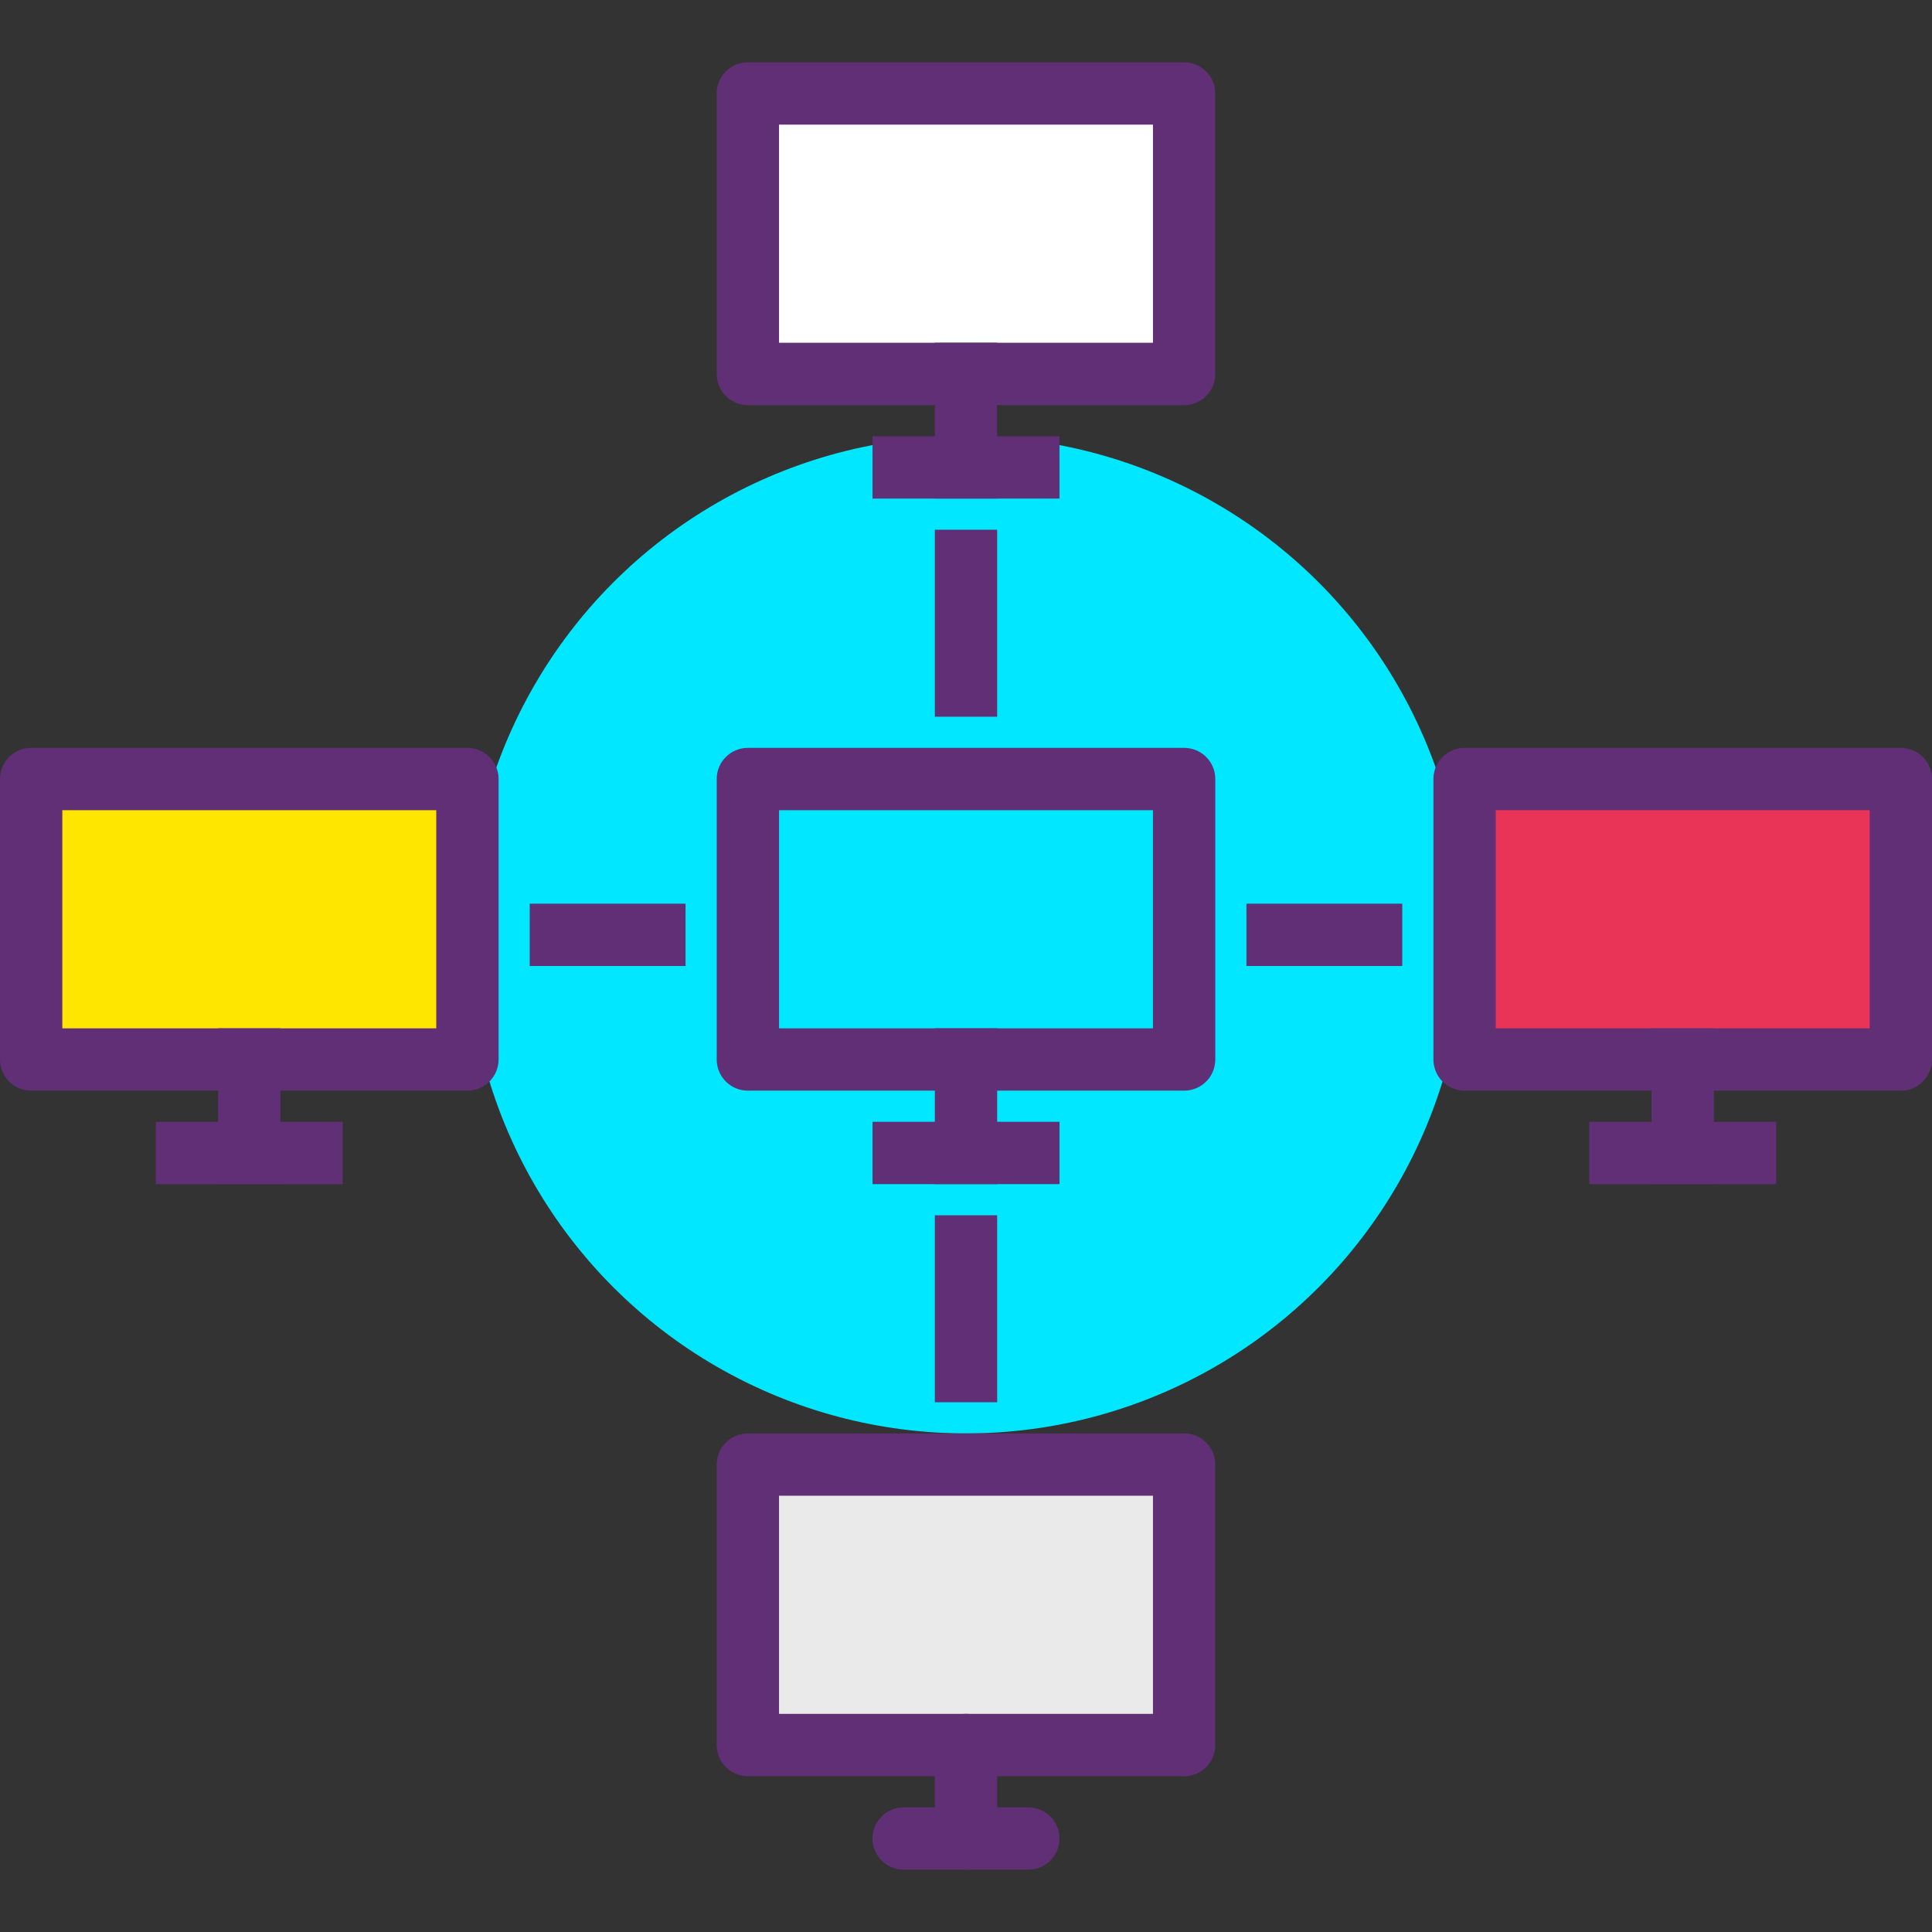 <?xml version="1.0" encoding="iso-8859-1"?>
<!-- Generator: Adobe Illustrator 19.0.0, SVG Export Plug-In . SVG Version: 6.00 Build 0)  -->
<svg version="1.1" id="Capa_1" xmlns="http://www.w3.org/2000/svg" xmlns:xlink="http://www.w3.org/1999/xlink" x="0px" y="0px"
	 viewBox="0 0 423.253 423.253" style="enable-background:new 0 0 423.253 423.253;" xml:space="preserve">
<rect x="0" y="0" width="423.253" height="423.253" fill="#333333" stroke="none"/>
<g>
	<circle style="fill:#00E7FF;" cx="211.627" cy="204.8" r="109.227"/>
	<rect x="163.84" y="170.667" style="fill:#00E7FF;" width="95.573" height="61.44"/>
</g>
<g>
	<path style="fill:#602F75;" d="M259.413,238.933H163.84c-3.77,0-6.827-3.053-6.827-6.827v-61.44c0-3.773,3.057-6.827,6.827-6.827
		h95.573c3.77,0,6.827,3.053,6.827,6.827v61.44C266.24,235.88,263.183,238.933,259.413,238.933z M170.667,225.28h81.92v-47.787
		h-81.92V225.28z"/>
	<rect x="204.8" y="225.28" style="fill:#602F75;" width="13.653" height="34.133"/>
	<rect x="191.147" y="245.76" style="fill:#602F75;" width="40.96" height="13.653"/>
</g>
<rect x="320.853" y="170.667" style="fill:#EA3457;" width="95.573" height="61.44"/>
<g>
	<path style="fill:#602F75;" d="M416.427,238.933h-95.573c-3.77,0-6.827-3.053-6.827-6.827v-61.44c0-3.773,3.057-6.827,6.827-6.827
		h95.573c3.77,0,6.827,3.053,6.827,6.827v61.44C423.253,235.88,420.197,238.933,416.427,238.933z M327.68,225.28h81.92v-47.787
		h-81.92V225.28z"/>
	<rect x="361.813" y="225.28" style="fill:#602F75;" width="13.653" height="34.133"/>
	<rect x="348.16" y="245.76" style="fill:#602F75;" width="40.96" height="13.653"/>
</g>
<rect x="6.827" y="170.667" style="fill:#FFE600;" width="95.573" height="61.44"/>
<g>
	<path style="fill:#602F75;" d="M102.4,238.933H6.827c-3.77,0-6.827-3.053-6.827-6.827v-61.44c0-3.773,3.057-6.827,6.827-6.827
		H102.4c3.77,0,6.827,3.053,6.827,6.827v61.44C109.227,235.88,106.17,238.933,102.4,238.933z M13.653,225.28h81.92v-47.787h-81.92
		V225.28z"/>
	<rect x="47.787" y="225.28" style="fill:#602F75;" width="13.653" height="34.133"/>
	<rect x="34.133" y="245.76" style="fill:#602F75;" width="40.96" height="13.653"/>
</g>
<rect x="163.84" y="20.48" style="fill:#FFFFFF;" width="95.573" height="61.44"/>
<g>
	<path style="fill:#602F75;" d="M259.413,88.747H163.84c-3.77,0-6.827-3.053-6.827-6.827V20.48c0-3.773,3.057-6.827,6.827-6.827
		h95.573c3.77,0,6.827,3.053,6.827,6.827v61.44C266.24,85.693,263.183,88.747,259.413,88.747z M170.667,75.093h81.92V27.307h-81.92
		V75.093z"/>
	<rect x="204.8" y="75.093" style="fill:#602F75;" width="13.653" height="34.133"/>
	<rect x="191.147" y="95.573" style="fill:#602F75;" width="40.96" height="13.653"/>
</g>
<rect x="163.84" y="320.853" style="fill:#EAEAEA;" width="95.573" height="61.44"/>
<path style="fill:#602F75;" d="M259.413,389.12H163.84c-3.77,0-6.827-3.053-6.827-6.827v-61.44c0-3.773,3.057-6.827,6.827-6.827
	h95.573c3.77,0,6.827,3.053,6.827,6.827v61.44C266.24,386.067,263.183,389.12,259.413,389.12z M170.667,375.467h81.92V327.68h-81.92
	V375.467z"/>
<path style="fill:#602F75;" d="M211.627,409.6c-3.77,0-6.827-3.053-6.827-6.827v-20.48c0-3.773,3.057-6.827,6.827-6.827
	c3.77,0,6.827,3.053,6.827,6.827v20.48C218.453,406.547,215.397,409.6,211.627,409.6z"/>
<g>
	<path style="fill:#602F75;" d="M225.28,409.6h-27.307c-3.77,0-6.827-3.053-6.827-6.827s3.057-6.827,6.827-6.827h27.307
		c3.77,0,6.827,3.053,6.827,6.827S229.05,409.6,225.28,409.6z"/>
	<rect x="204.8" y="116.053" style="fill:#602F75;" width="13.653" height="40.96"/>
	<rect x="204.8" y="266.24" style="fill:#602F75;" width="13.653" height="40.96"/>
	<rect x="273.067" y="197.973" style="fill:#602F75;" width="34.133" height="13.653"/>
	<rect x="116.053" y="197.973" style="fill:#602F75;" width="34.133" height="13.653"/>
</g>
<g>
</g>
<g>
</g>
<g>
</g>
<g>
</g>
<g>
</g>
<g>
</g>
<g>
</g>
<g>
</g>
<g>
</g>
<g>
</g>
<g>
</g>
<g>
</g>
<g>
</g>
<g>
</g>
<g>
</g>
</svg>
